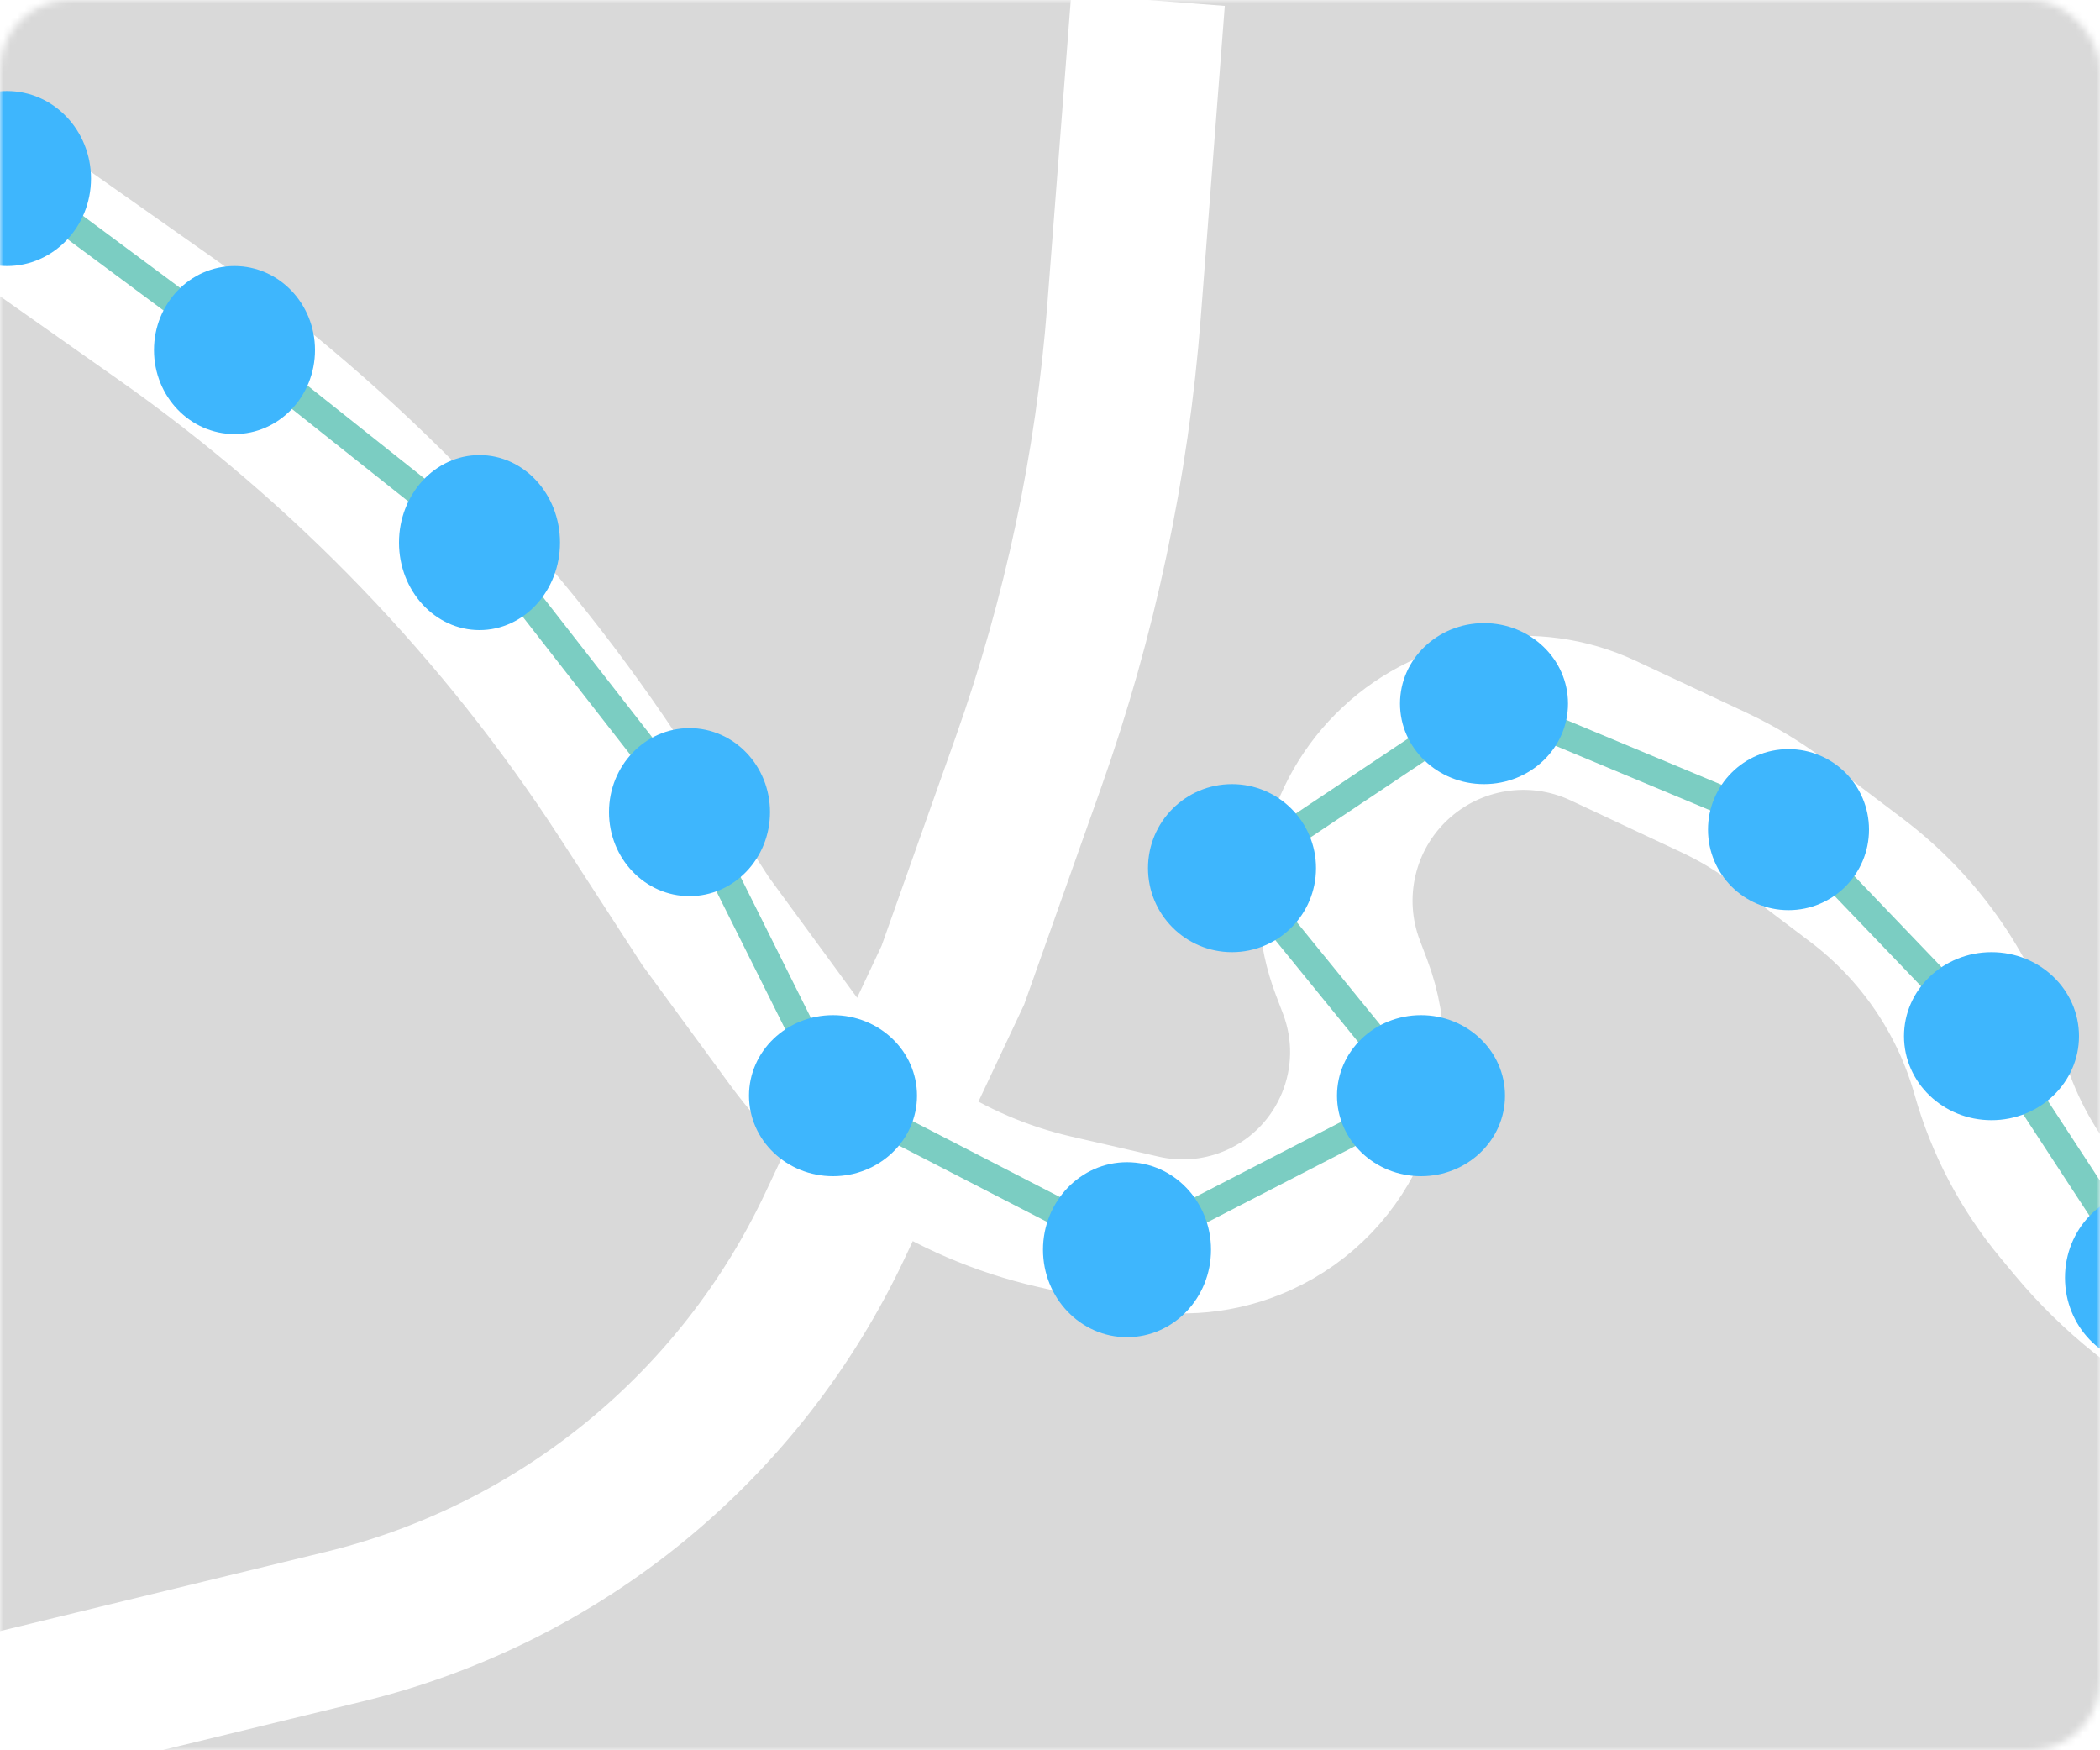 <svg width="300" height="250" viewBox="0 0 300 250" fill="none" xmlns="http://www.w3.org/2000/svg">
<rect x="0" y="0" width="300" height="250" fill="#333333" stroke="none"/>
<g clip-path="url(#clip0_3_56)">
<rect width="300" height="250" fill="white"/>
<mask id="mask0_3_56" style="mask-type:alpha" maskUnits="userSpaceOnUse" x="0" y="0" width="300" height="250">
<rect width="300" height="250" rx="10" fill="#D9D9D9"/>
</mask>
<g mask="url(#mask0_3_56)">
<rect width="300" height="250" fill="#D9D9D9"/>
<path d="M-14 19L23.415 45.349C49.518 63.731 71.858 86.943 89.228 113.729L100.796 131.569L113.095 148.367C122.22 160.83 135.525 169.593 150.578 173.057L163.067 175.931C168.679 177.222 174.559 176.637 179.807 174.267V174.267C192.486 168.54 198.52 153.937 193.582 140.93L192.54 138.187C188.671 127.995 191.35 116.475 199.32 109.037V109.037C207.335 101.557 219.093 99.703 229.021 104.353L244.838 111.764C248.171 113.325 251.331 115.231 254.266 117.451L265.246 125.755C274.366 132.652 280.982 142.34 284.087 153.344V153.344C286.083 160.42 289.544 166.996 294.246 172.647L296.287 175.1C302.132 182.124 309.343 187.888 317.483 192.042L337 202" stroke="white" stroke-width="22"/>
<path d="M-7 246L49.146 232.347C64.414 228.634 78.653 221.538 90.811 211.584V211.584C102.891 201.693 112.61 189.23 119.26 175.105L136.125 139.283L146.913 108.887C154.286 88.113 158.879 66.455 160.573 44.477L164 0" stroke="white" stroke-width="22"/>
<path d="M2 26L34.294 49.969L68.98 77.534L98.882 115.886L119.216 156.634L161.078 178.206L202.941 156.634L176.627 124.275L212.51 100.305L255.569 118.282L284.275 148.244L307 183" stroke="#7BCDC2" stroke-width="4"/>
<ellipse cx="68.5" cy="77.5" rx="11.5" ry="12.5" fill="#3EB6FD"/>
<ellipse cx="307" cy="182.5" rx="12" ry="12.5" fill="#3EB6FD"/>
<ellipse cx="1" cy="25.5" rx="12" ry="12.5" fill="#3EB6FD"/>
<ellipse cx="98.5" cy="116" rx="11.5" ry="12" fill="#3EB6FD"/>
<ellipse cx="119" cy="156.5" rx="12" ry="11.5" fill="#3EB6FD"/>
<ellipse cx="161" cy="178.5" rx="12" ry="12.5" fill="#3EB6FD"/>
<ellipse cx="33.5" cy="50" rx="11.5" ry="12" fill="#3EB6FD"/>
<ellipse cx="203" cy="156.5" rx="12" ry="11.5" fill="#3EB6FD"/>
<ellipse cx="212" cy="100.5" rx="12" ry="11.5" fill="#3EB6FD"/>
<circle cx="255.5" cy="118.5" r="11.5" fill="#3EB6FD"/>
<ellipse cx="284.5" cy="148" rx="12.5" ry="12" fill="#3EB6FD"/>
<circle cx="176" cy="124" r="12" fill="#3EB6FD"/>
</g>
</g>
<defs>
<clipPath id="clip0_3_56">
<rect width="300" height="250" fill="white"/>
</clipPath>
</defs>
</svg>
